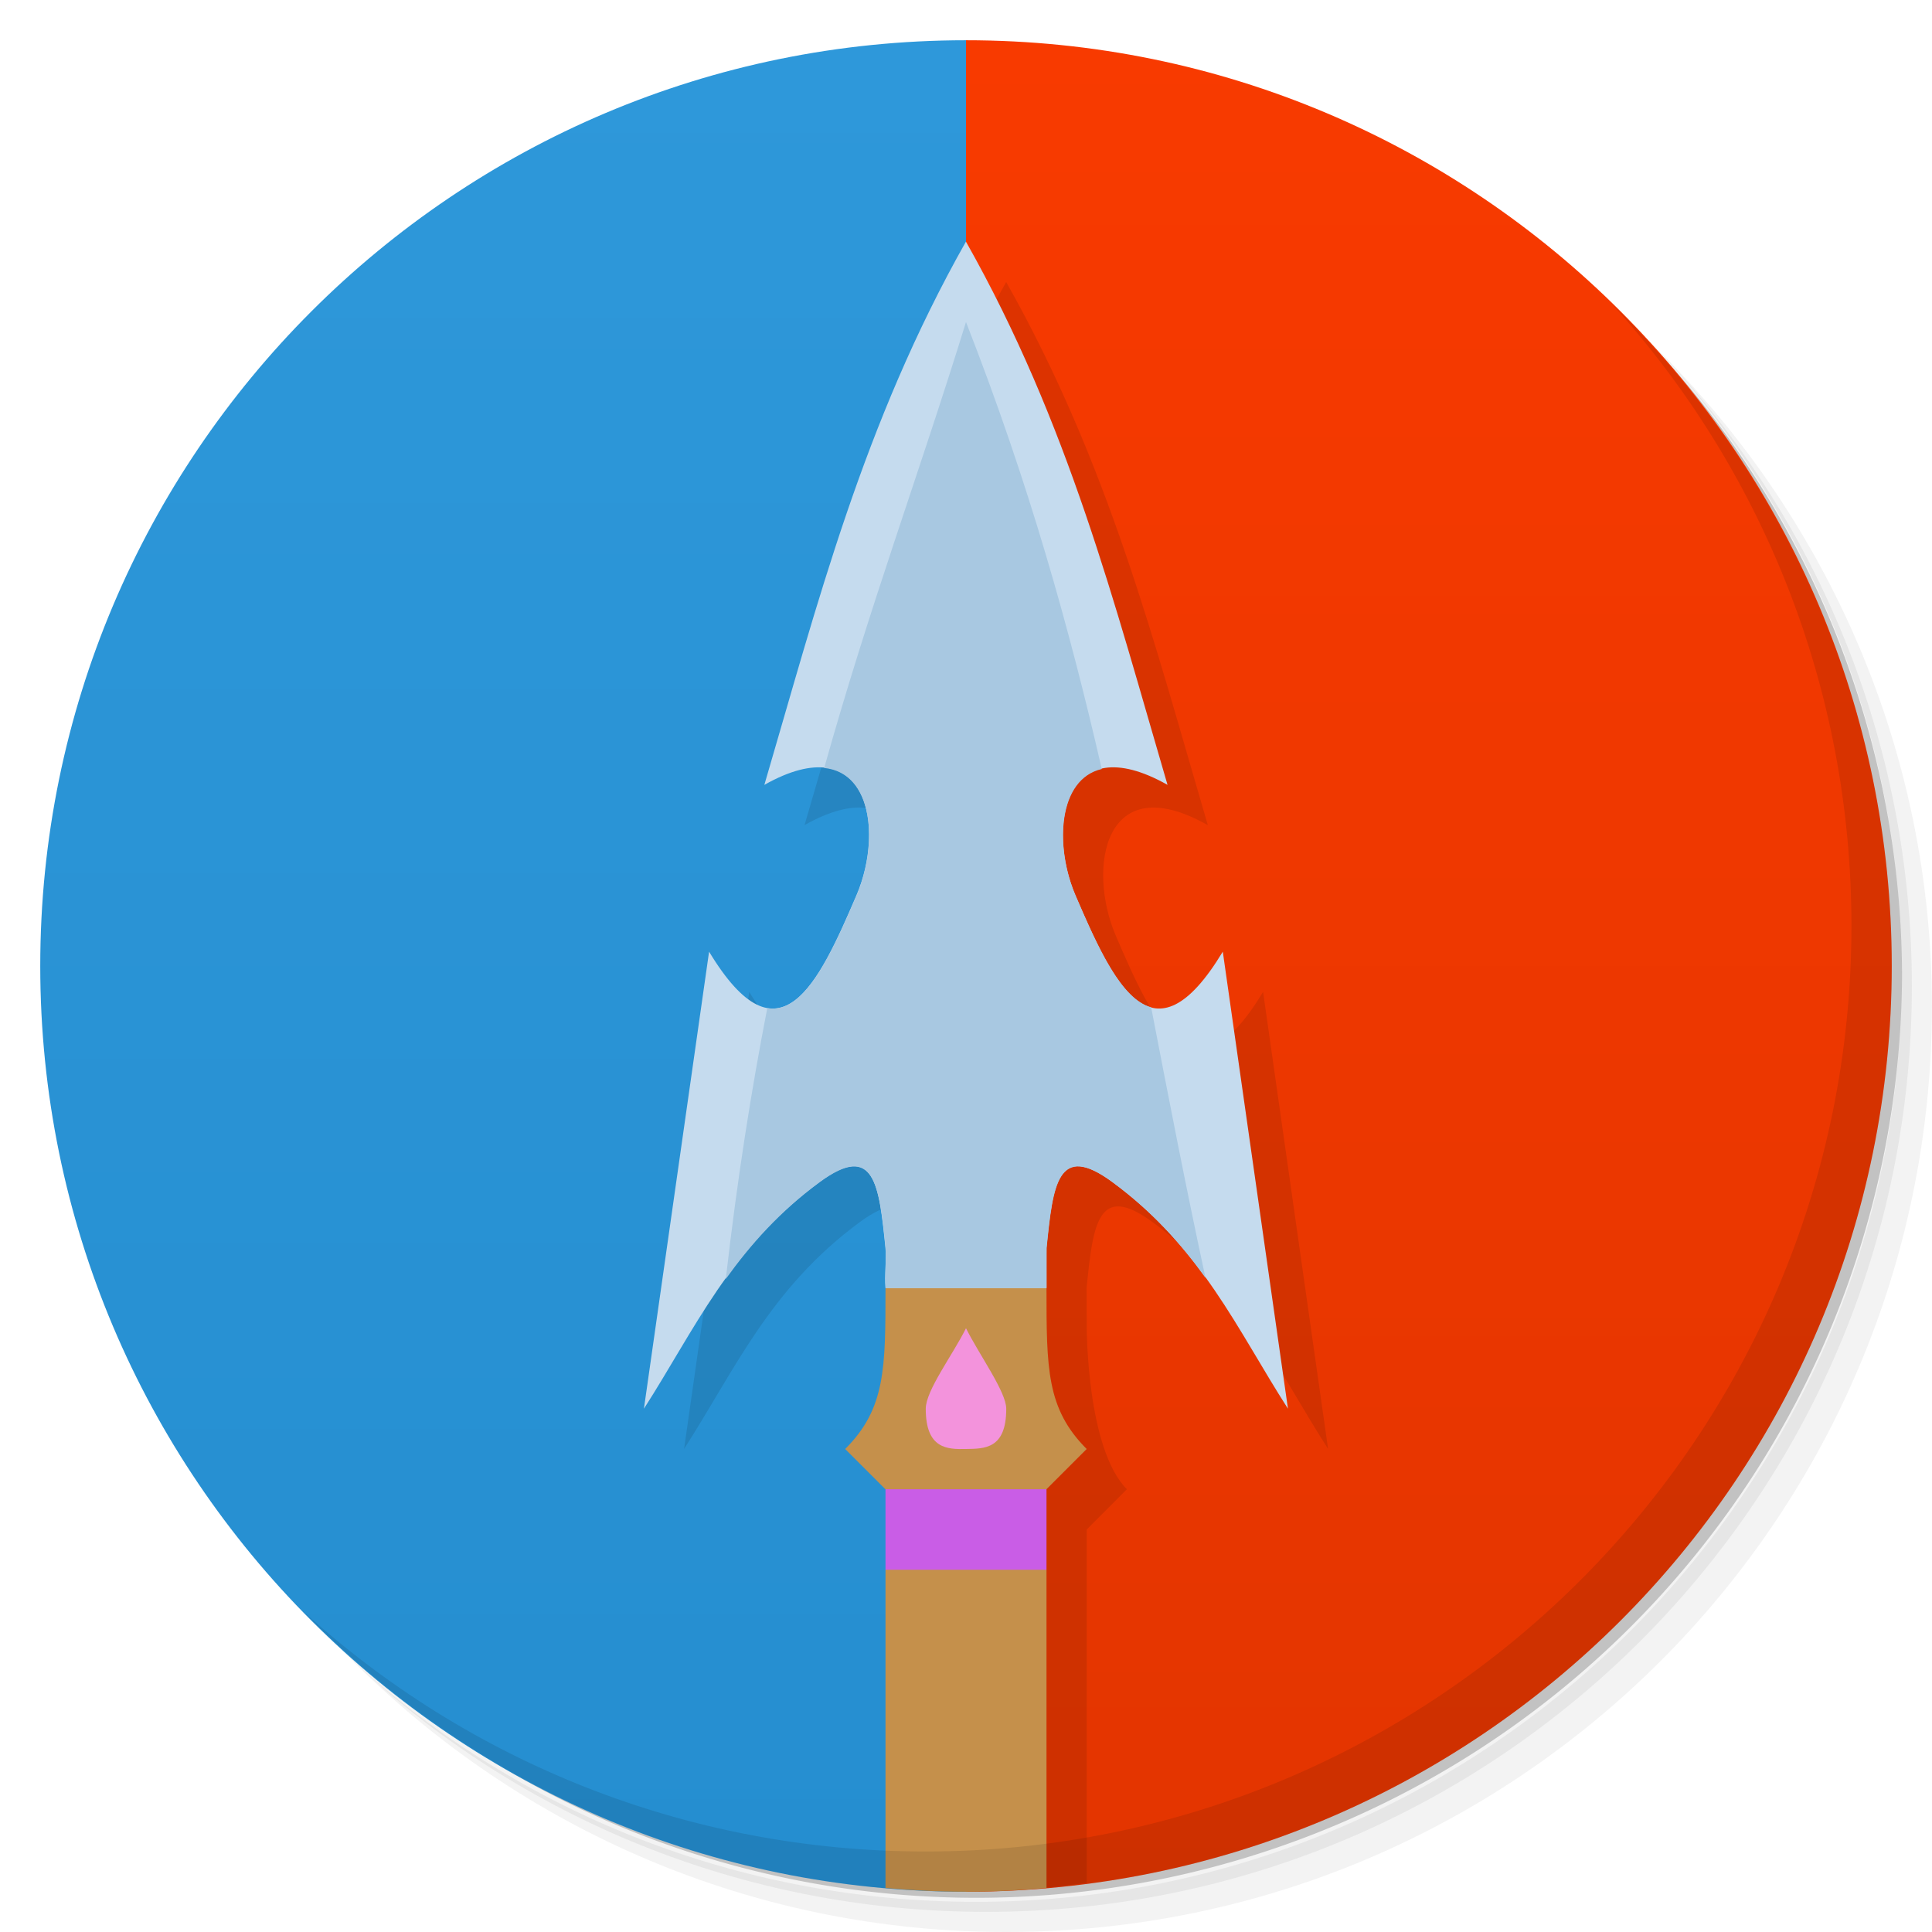 <svg version="1.1" viewBox="0 0 48 48" xmlns="http://www.w3.org/2000/svg">
 <defs>
  <linearGradient id="linearGradient4238" x2="0" y1="47" y2="1" gradientUnits="userSpaceOnUse">
   <stop style="stop-color:#258ed0" offset="0"/>
   <stop style="stop-color:#2e98da" offset="1"/>
  </linearGradient>
  <linearGradient id="linearGradient4246" x2="0" y1="47" y2="1" gradientUnits="userSpaceOnUse">
   <stop style="stop-color:#e33500" offset="0"/>
   <stop style="stop-color:#f83a00" offset="1"/>
  </linearGradient>
 </defs>
 <path d="m36.31 5c5.859 4.062 9.688 10.831 9.688 18.5 0 12.426-10.07 22.5-22.5 22.5-7.669 0-14.438-3.828-18.5-9.688 1.037 1.822 2.306 3.499 3.781 4.969 4.085 3.712 9.514 5.969 15.469 5.969 12.703 0 23-10.298 23-23 0-5.954-2.256-11.384-5.969-15.469-1.469-1.475-3.147-2.744-4.969-3.781zm4.969 3.781c3.854 4.113 6.219 9.637 6.219 15.719 0 12.703-10.297 23-23 23-6.081 0-11.606-2.364-15.719-6.219 4.16 4.144 9.883 6.719 16.219 6.719 12.703 0 23-10.298 23-23 0-6.335-2.575-12.06-6.719-16.219z" style="opacity:.05"/>
 <path d="m41.28 8.781c3.712 4.085 5.969 9.514 5.969 15.469 0 12.703-10.297 23-23 23-5.954 0-11.384-2.256-15.469-5.969 4.113 3.854 9.637 6.219 15.719 6.219 12.703 0 23-10.298 23-23 0-6.081-2.364-11.606-6.219-15.719z" style="opacity:.1"/>
 <path d="m31.25 2.375c8.615 3.154 14.75 11.417 14.75 21.13 0 12.426-10.07 22.5-22.5 22.5-9.708 0-17.971-6.135-21.12-14.75a23 23 0 0 0 44.875-7 23 23 0 0 0-16-21.875z" style="opacity:.2"/>
 <path d="m24 1-4 23 4 23c12.703 0 23-10.297 23-23s-10.297-23-23-23z" style="fill:url(#linearGradient4246)"/>
 <path d="m24 1c-12.703 0-23 10.297-23 23s10.297 23 23 23v-46z" style="fill:url(#linearGradient4238)"/>
 <path d="m24.996 7c1e-3 1e-3 8.59e-4 0.003 0.002 0.004 9.06e-4 -0.001 9.53e-4 -0.003 0.002-0.004h-0.004zm0.002 0.006c-2.558 4.532-3.688 9.009-5.01 13.494 2.583-1.458 3.01 1.068 2.287 2.746-0.944 2.2-1.914 4.288-3.66 1.398l-1.619 11.354c1.263-1.966 2.132-3.991 4.365-5.635 1.362-1 1.475 0.061 1.635 1.635 0 0 0.004 15.002 0.004 14.951 0.333 0.024 0.666 0.041 1 0.051 1.004-0.009 2.006-0.083 3-0.223v-8.777l0.998-1c-0.998-1-0.998-4-0.998-4l-0.004-1.002c0.16-1.573 0.276-2.637 1.639-1.635 2.233 1.644 3.098 3.668 4.361 5.635l-1.615-11.354c-1.746 2.889-2.716 0.802-3.66-1.398-0.72-1.678-0.295-4.204 2.287-2.746-1.318-4.485-2.45-8.963-5.01-13.494z" style="opacity:.1"/>
 <path d="m22 32c0 2 0 3-1.002 4l1 1 1.002 1-1 1v7.908c0.66 0.057 1.326 0.092 2 0.092s1.34-0.035 2-0.092v-7.908l-1-1 0.998-1 1-1c-0.998-1-0.998-2-0.998-4l-2-1z" style="fill:#c5904b"/>
 <path d="m40.03 7.531c3.712 4.084 5.969 9.514 5.969 15.469 0 12.703-10.297 23-23 23-5.954 0-11.384-2.256-15.469-5.969 4.178 4.291 10.01 6.969 16.469 6.969 12.703 0 23-10.298 23-23 0-6.462-2.677-12.291-6.969-16.469z" style="opacity:.1"/>
 <path d="m22 37v2h4v-2h-4z" style="fill:#c95de6"/>
 <path d="m24 6c-2.56 4.533-3.69 9.01-5.01 13.5 2.583-1.458 3.01 1.068 2.287 2.746-0.944 2.2-1.914 4.288-3.66 1.398l-1.619 11.355c1.263-1.966 2.132-3.991 4.365-5.635 1.362-1 1.475 0.061 1.635 1.635 0.034 0.332-0.032 0.667 2e-3 1.001h4s0-1-1e-3 -1.001c0.16-1.573 0.272-2.637 1.635-1.635 2.233 1.644 3.102 3.668 4.365 5.635l-1.619-11.355c-1.746 2.889-2.716 0.802-3.66-1.398-0.72-1.678-0.295-4.204 2.287-2.746-1.318-4.487-2.448-8.967-5.01-13.5z" style="fill:#c5dbee"/>
 <path d="m24 8c-1.16 3.756-2.411 7.106-3.523 11.08 1.232 0.122 1.352 1.89 0.803 3.17-0.646 1.506-1.306 2.956-2.217 2.797-0.394 2.02-0.745 4.226-1.031 6.729 0.612-0.851 1.332-1.669 2.334-2.406 1.362-1 1.477 0.063 1.637 1.637l-0.002 0.994h4s-4.7e-5 -0.999 0.002-0.994c0.16-1.573 0.272-2.639 1.635-1.637 0.991 0.729 1.704 1.536 2.312 2.377-0.49-2.267-0.92-4.494-1.35-6.721-0.74-0.201-1.314-1.462-1.877-2.773-0.526-1.225-0.437-2.897 0.65-3.147-0.801-3.485-1.809-7.109-3.371-11.1l-0.002-0.006z" style="fill:#a8c8e1"/>
 <path d="m24 33c-0.333 0.667-1 1.548-1 2 0 1 0.536 1.01 1 1 0.464-7e-3 1 0 1-1 0-0.418-0.667-1.333-1-2z" style="fill:#f393dc"/>
</svg>
